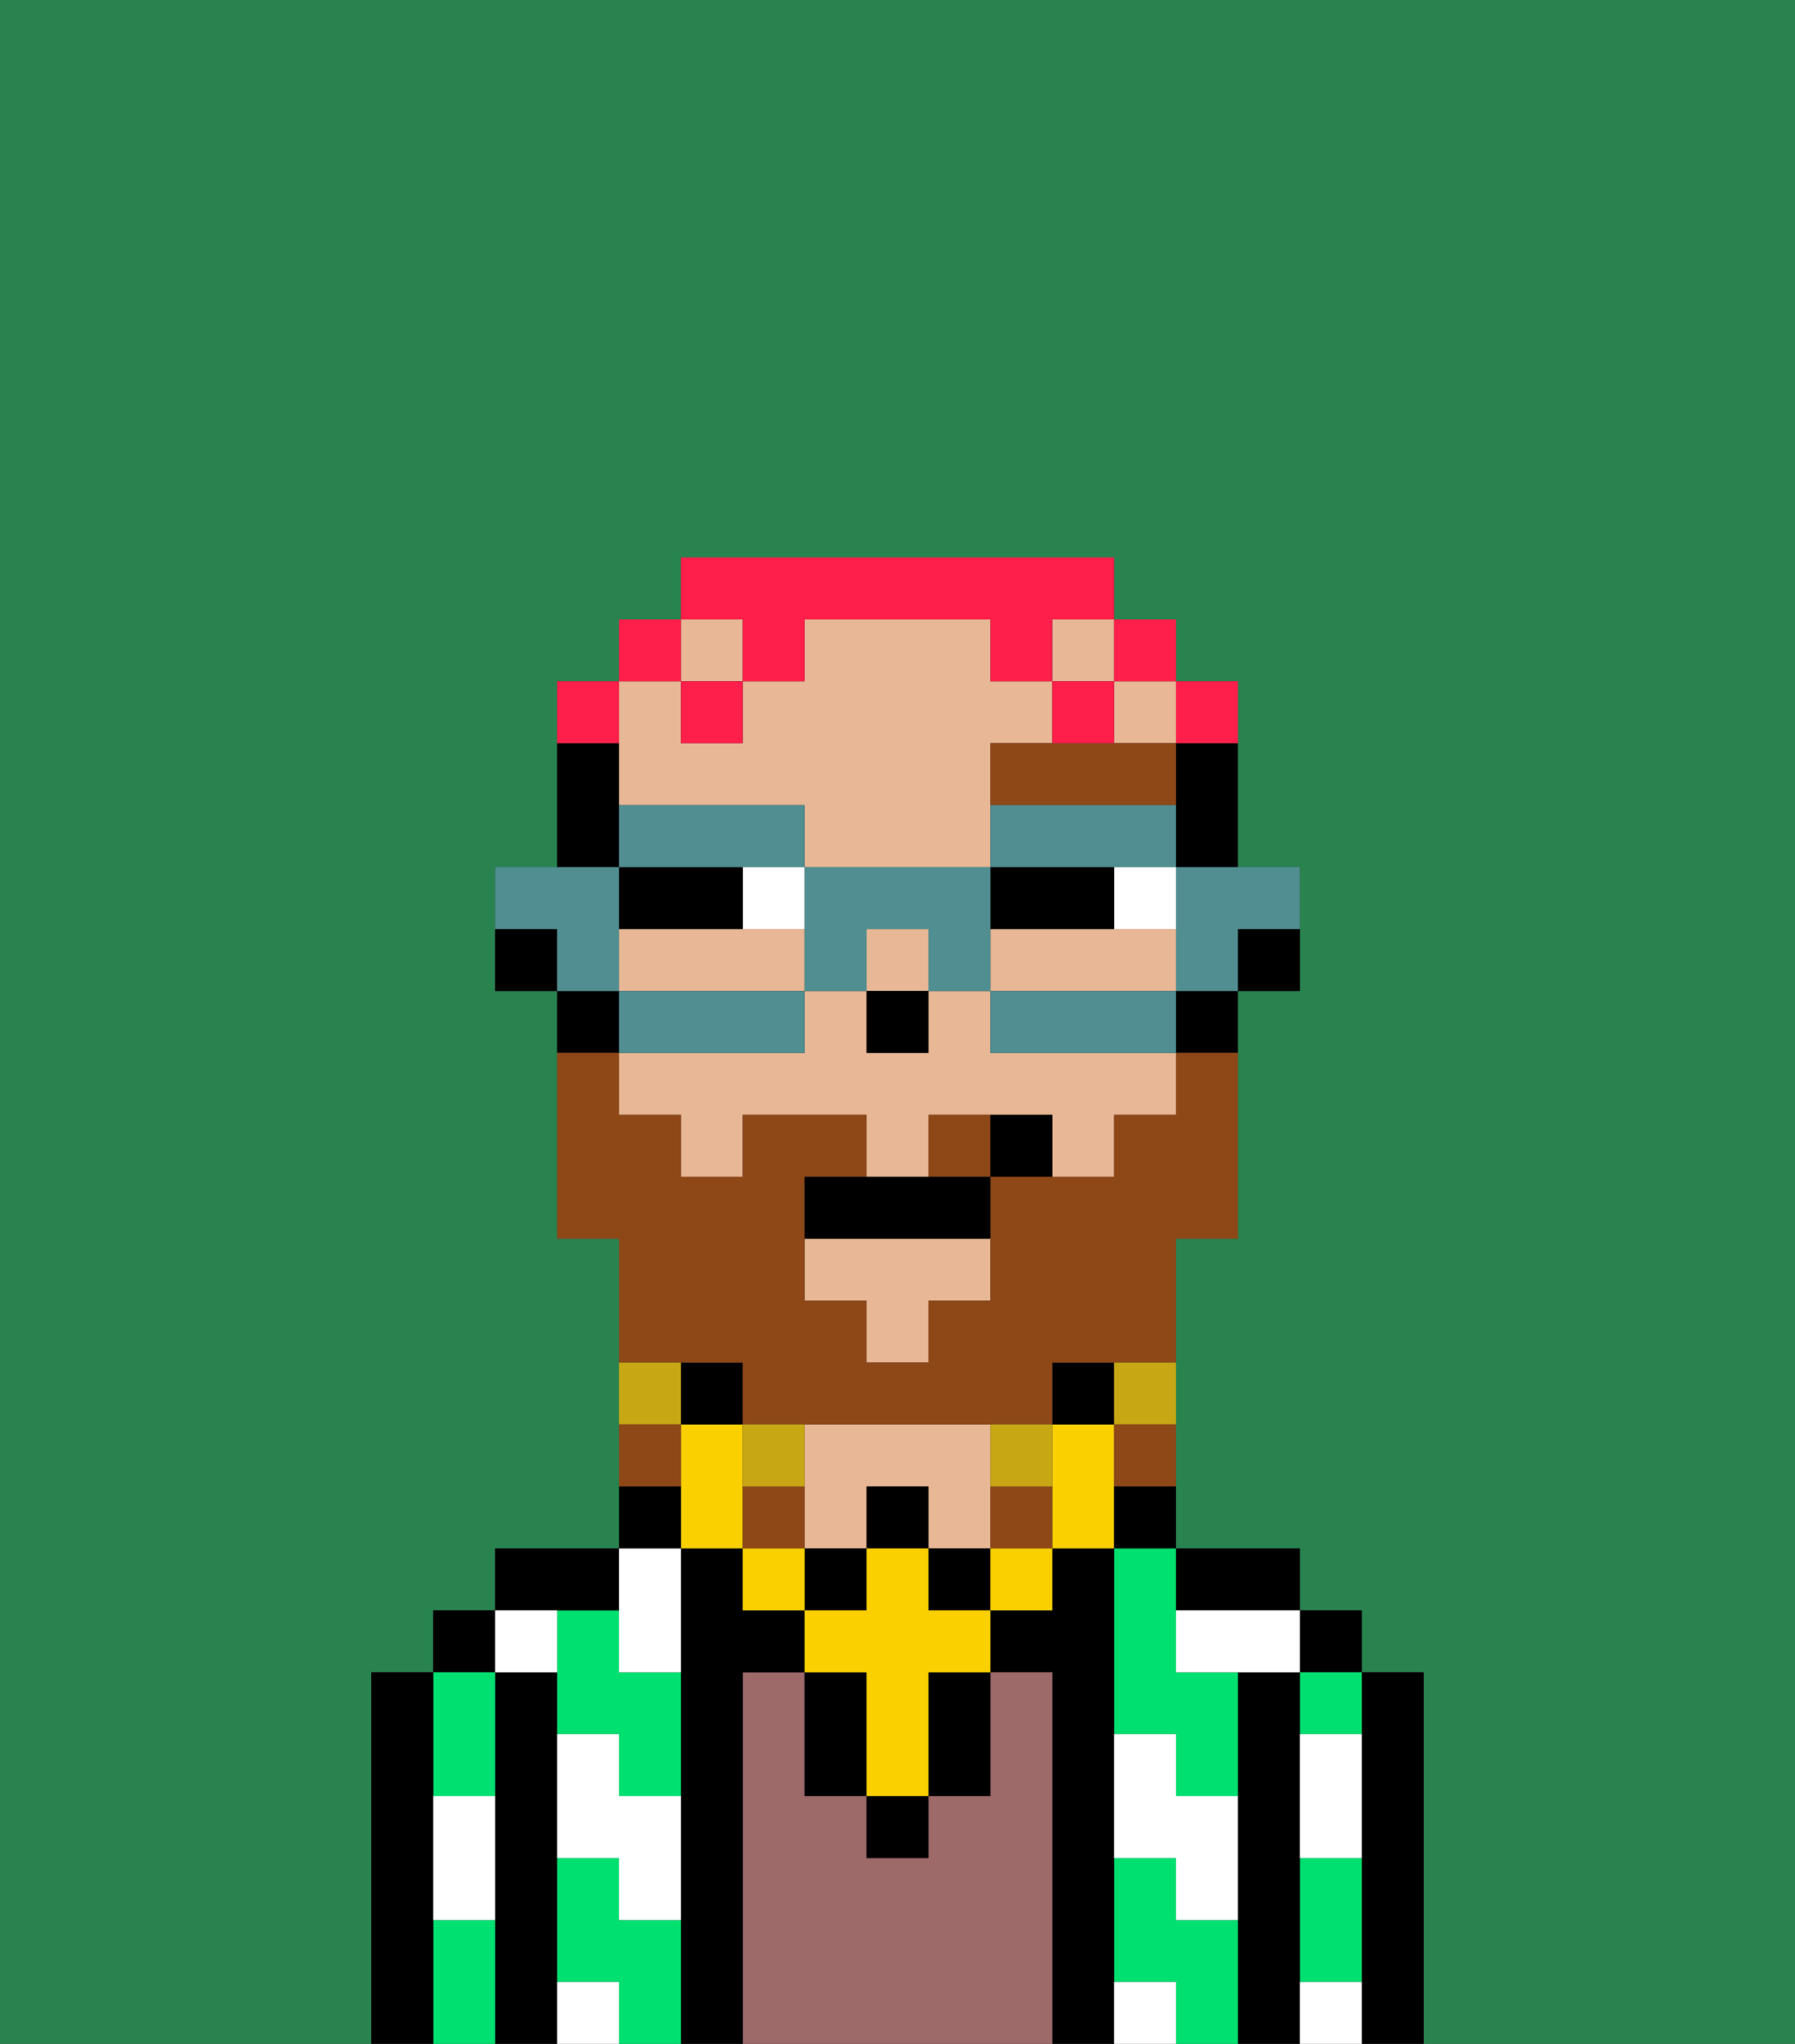<svg xmlns="http://www.w3.org/2000/svg" viewBox="0 0 29 33"><rect x="0" y="0" width="29" height="33" fill="#333333" stroke="none"/><defs><style>polygon,rect,path{shape-rendering:crispedges;}.ma266-1{fill:#29834f;}.ma266-2{fill:#000000;}.ma266-3{fill:#00e070;}.ma266-4{fill:#9e6969;}.ma266-5{fill:#e8b795;}.ma266-6{fill:#ffffff;}.ma266-7{fill:#ffffff;}.ma266-8{fill:#8e4717;}.ma266-9{fill:#fad000;}.ma266-10{fill:#8e4717;}.ma266-11{fill:#c8a715;}.ma266-12{fill:#ff1f4a;}.ma266-13{fill:#508e91;}</style></defs><path class="ma266-1" d="M0,33H6V27H7V26H8V25h2V20H9V16H8V14H9V11h1V10h1V9h7v1h1v1h1v3h1v2H20v4H19v5h2v1h1v1h1v6h6V0H0Z"/><path class="ma266-2" d="M23,27H22v6h1V27Z"/><rect class="ma266-2" x="21" y="26" width="1" height="1"/><path class="ma266-3" d="M21,28h1V27H21Z"/><path class="ma266-3" d="M21,31v1h1V30H21Z"/><path class="ma266-2" d="M21,31V27H20v6h1V31Z"/><path class="ma266-3" d="M18,26v2h1v1h1V27H19V25H18Z"/><path class="ma266-3" d="M19,31V30H18v2h1v1h1V31Z"/><path class="ma266-2" d="M20,26h1V25H19v1Z"/><path class="ma266-2" d="M18,31V25H17v1H16v1h1v6h1V31Z"/><path class="ma266-4" d="M17,27H16v2H15v1H14V29H13V27H12v6h5V27Z"/><path class="ma266-5" d="M13,25h1V24h1v1h1V23H13v2Z"/><path class="ma266-2" d="M12,27h1V26H12V25H11v8h1V27Z"/><path class="ma266-3" d="M10,31V30H9v2h1v1h1V31Z"/><path class="ma266-3" d="M10,26H9v2h1v1h1V27H10Z"/><path class="ma266-2" d="M10,26V25H8v1h2Z"/><path class="ma266-2" d="M9,31V27H8v6H9V31Z"/><rect class="ma266-2" x="7" y="26" width="1" height="1"/><path class="ma266-3" d="M7,31v2H8V31Z"/><path class="ma266-3" d="M8,29V27H7v2Z"/><path class="ma266-2" d="M7,30V27H6v6H7V30Z"/><path class="ma266-6" d="M21,29v1h1V28H21Z"/><path class="ma266-6" d="M21,32v1h1V32Z"/><path class="ma266-6" d="M19,26v1h2V26H19Z"/><path class="ma266-6" d="M19,28H18v2h1v1h1V29H19Z"/><path class="ma266-6" d="M18,32v1h1V32Z"/><path class="ma266-6" d="M10,27h1V25H10v2Z"/><path class="ma266-6" d="M10,28H9v2h1v1h1V29H10Z"/><path class="ma266-6" d="M9,32v1h1V32Z"/><path class="ma266-6" d="M9,27V26H8v1Z"/><path class="ma266-6" d="M7,30v1H8V29H7Z"/><path class="ma266-2" d="M20,16h1V15H20Z"/><path class="ma266-2" d="M19,13v1h1V12H19Z"/><polygon class="ma266-5" points="13 21 14 21 14 22 15 22 15 21 16 21 16 20 13 20 13 21"/><path class="ma266-5" d="M17,15H16v1h3V15H17Z"/><path class="ma266-5" d="M16,17V16H15v1H14V16H13v1H10v1h1v1h1V18h2v1h1V18h2v1h1V18h1V17H16Z"/><rect class="ma266-5" x="18" y="11" width="1" height="1"/><rect class="ma266-5" x="14" y="15" width="1" height="1"/><path class="ma266-5" d="M13,16V15H10v1h3Z"/><rect class="ma266-5" x="11" y="10" width="1" height="1"/><rect class="ma266-5" x="17" y="10" width="1" height="1"/><path class="ma266-5" d="M10,13h3v1h3V12h1V11H16V10H13v1H12v1H11V11H10v2Z"/><path class="ma266-2" d="M19,17h1V16H19Z"/><path class="ma266-2" d="M10,13V12H9v2h1Z"/><path class="ma266-2" d="M10,16H9v1h1Z"/><path class="ma266-2" d="M8,15v1H9V15Z"/><rect class="ma266-2" x="14" y="16" width="1" height="1"/><path class="ma266-7" d="M18,15h1V14H18Z"/><path class="ma266-7" d="M12,15h1V14H12Z"/><path class="ma266-2" d="M17,15h1V14H16v1Z"/><path class="ma266-2" d="M12,14H10v1h2Z"/><path class="ma266-8" d="M19,13V12H16v1h3Z"/><rect class="ma266-2" x="14" y="29" width="1" height="1"/><path class="ma266-2" d="M15,28v1h1V27H15Z"/><path class="ma266-2" d="M13,27v2h1V27Z"/><rect class="ma266-2" x="14" y="24" width="1" height="1"/><rect class="ma266-2" x="13" y="25" width="1" height="1"/><rect class="ma266-2" x="15" y="25" width="1" height="1"/><rect class="ma266-9" x="16" y="25" width="1" height="1"/><path class="ma266-9" d="M15,25H14v1H13v1h1v2h1V27h1V26H15Z"/><rect class="ma266-9" x="12" y="25" width="1" height="1"/><path class="ma266-9" d="M12,23H11v2h1V23Z"/><path class="ma266-9" d="M18,23H17v2h1V23Z"/><path class="ma266-2" d="M18,25h1V24H18Z"/><path class="ma266-2" d="M11,24H10v1h1Z"/><rect class="ma266-2" x="17" y="22" width="1" height="1"/><rect class="ma266-2" x="11" y="22" width="1" height="1"/><path class="ma266-10" d="M12,22v1h5V22h2V20h1V17H19v1H18v1H16v2H15v1H14V21H13V19h1V18H12v1H11V18H10V17H9v3h1v2h2Z"/><path class="ma266-10" d="M15,18v1h1V18Z"/><path class="ma266-11" d="M18,23h1V22H18Z"/><path class="ma266-10" d="M18,24h1V23H18Z"/><path class="ma266-11" d="M17,24V23H16v1Z"/><path class="ma266-10" d="M16,24v1h1V24Z"/><path class="ma266-11" d="M13,24V23H12v1Z"/><path class="ma266-10" d="M13,24H12v1h1Z"/><path class="ma266-11" d="M11,22H10v1h1Z"/><path class="ma266-10" d="M11,23H10v1h1Z"/><path class="ma266-2" d="M14,19H13v1h3V19H14Z"/><path class="ma266-2" d="M16,18v1h1V18Z"/><path class="ma266-12" d="M20,12V11H19v1Z"/><rect class="ma266-12" x="18" y="10" width="1" height="1"/><path class="ma266-12" d="M12,11h1V10h3v1h1V10h1V9H11v1h1Z"/><path class="ma266-12" d="M18,11H17v1h1Z"/><rect class="ma266-12" x="11" y="11" width="1" height="1"/><rect class="ma266-12" x="10" y="10" width="1" height="1"/><path class="ma266-12" d="M10,11H9v1h1Z"/><path class="ma266-13" d="M19,15v1h1V15h1V14H19Z"/><path class="ma266-13" d="M18,16H16v1h3V16Z"/><path class="ma266-13" d="M13,14V13H10v1h3Z"/><path class="ma266-13" d="M19,14V13H16v1h3Z"/><path class="ma266-13" d="M13,16h1V15h1v1h1V14H13v2Z"/><path class="ma266-13" d="M13,17V16H10v1h3Z"/><path class="ma266-13" d="M10,15V14H8v1H9v1h1Z"/></svg>